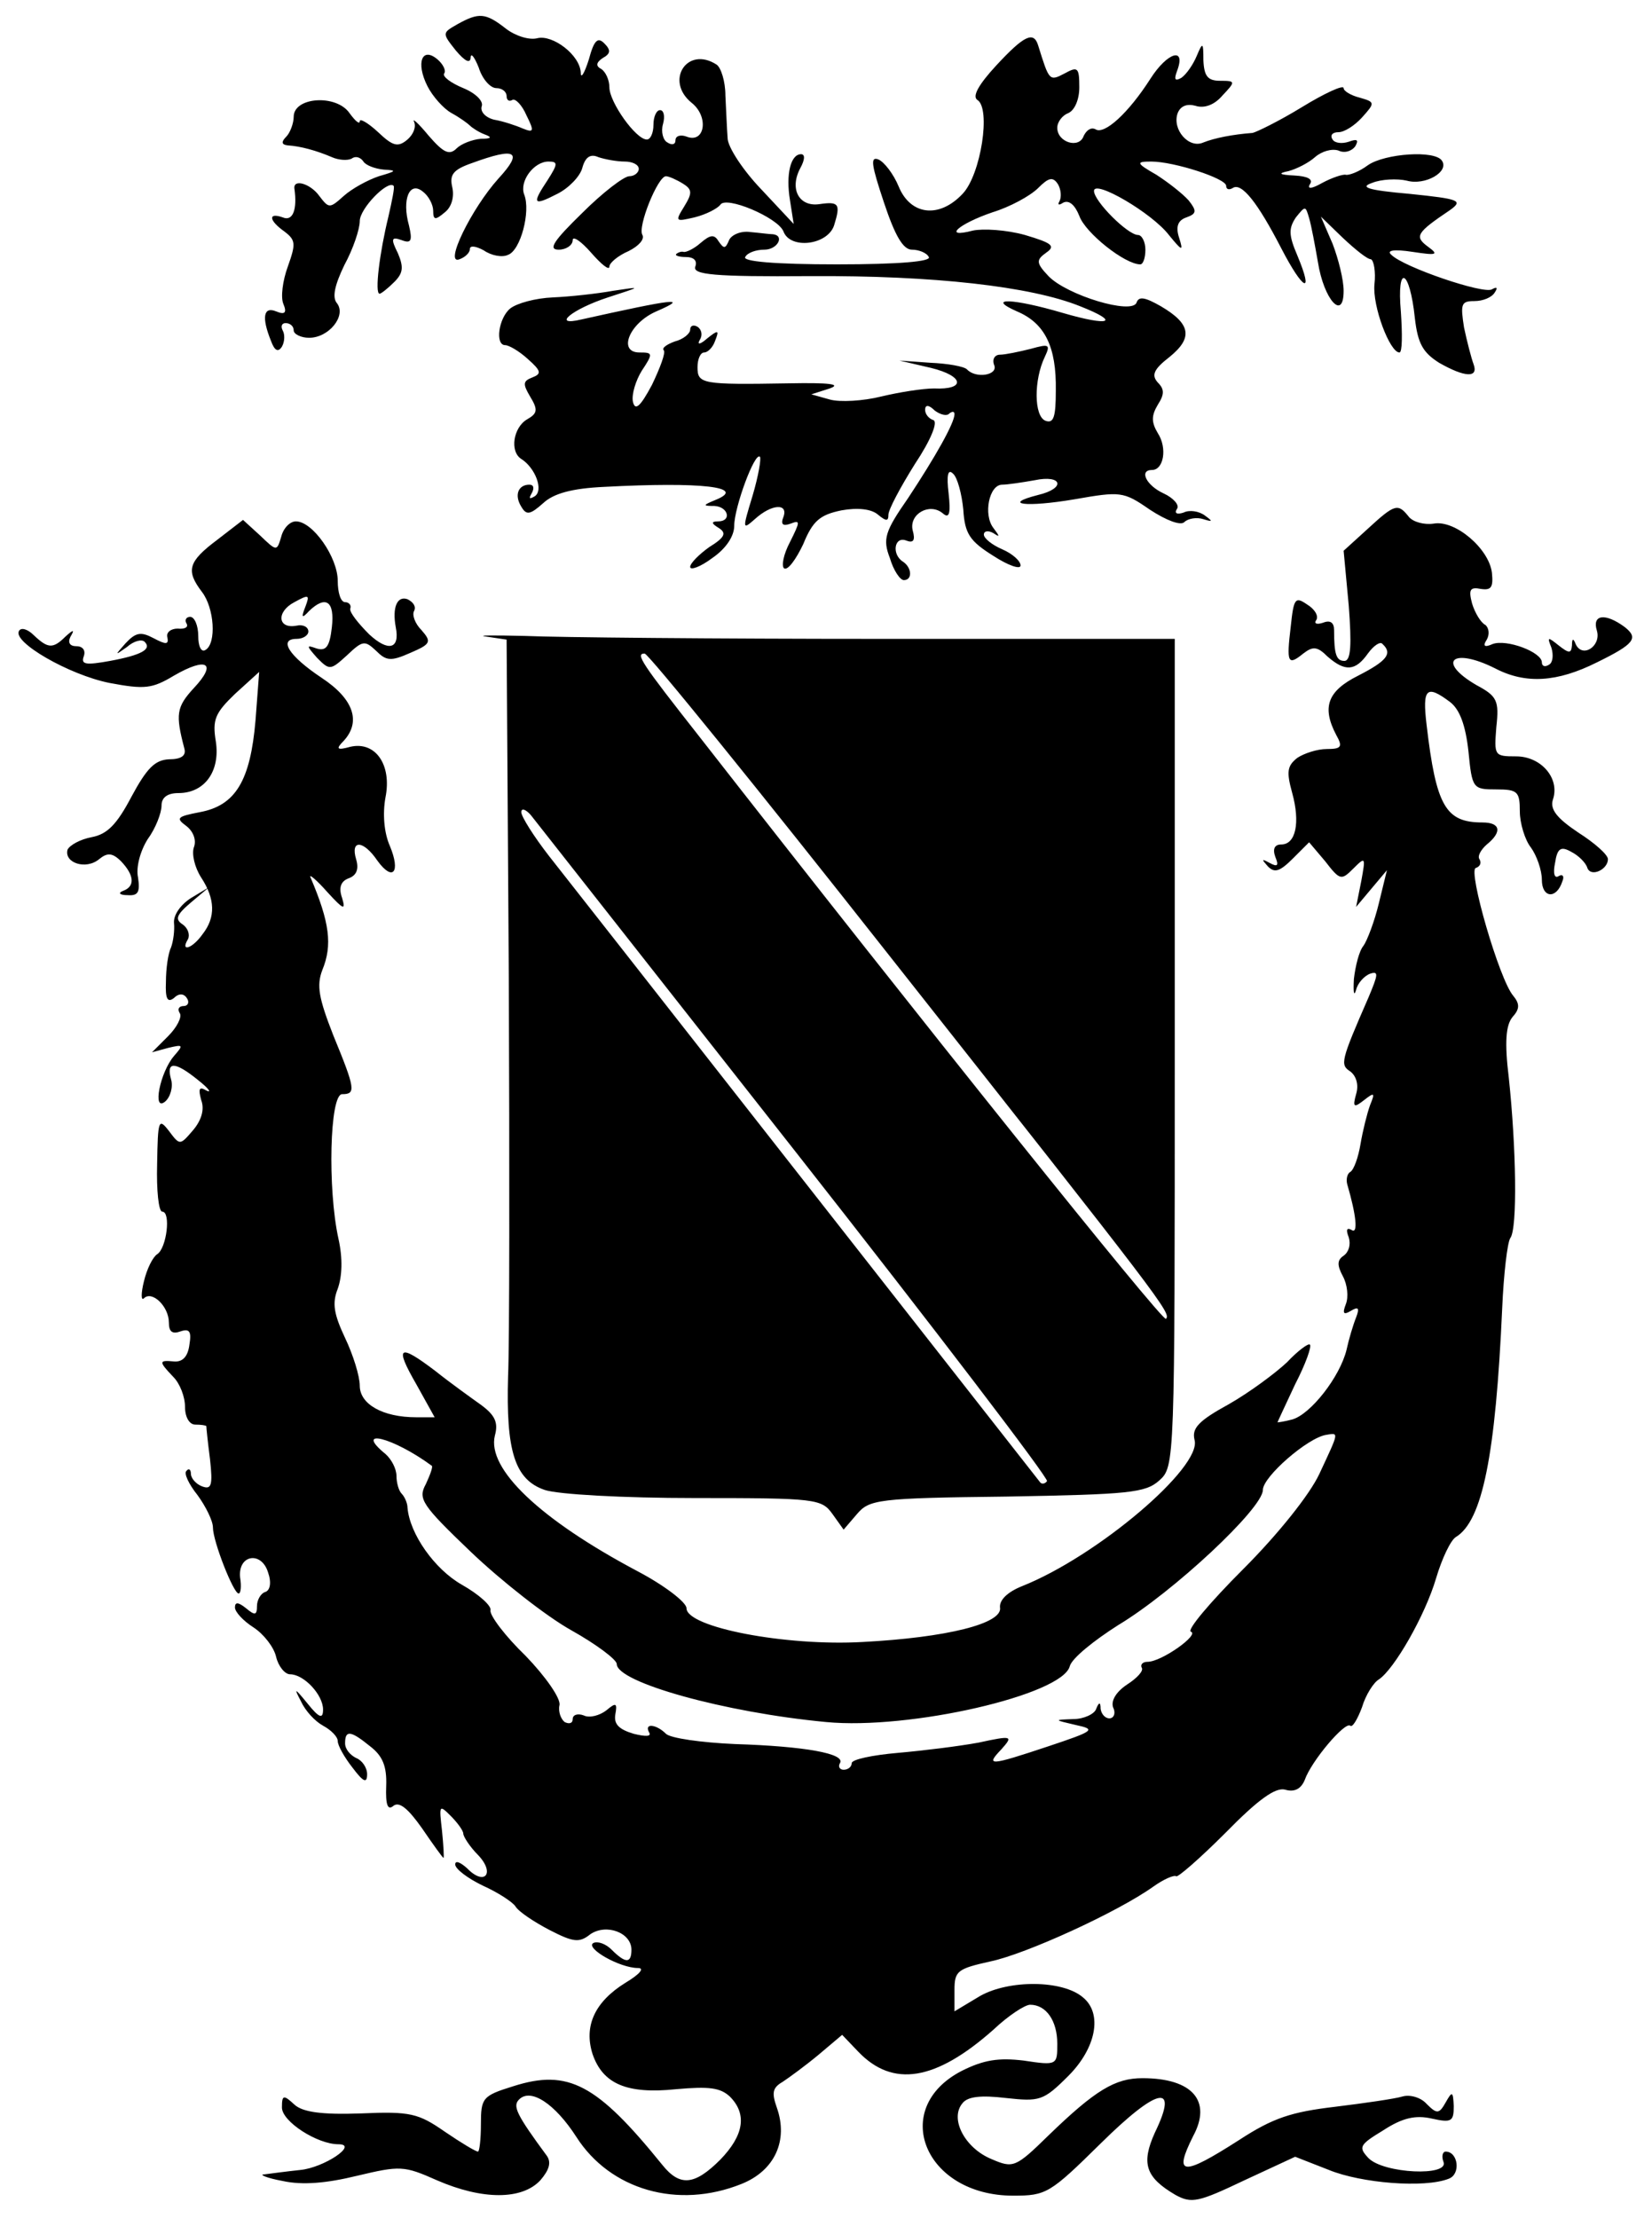 <?xml version="1.0" standalone="no"?>
<!DOCTYPE svg PUBLIC "-//W3C//DTD SVG 20010904//EN"
 "http://www.w3.org/TR/2001/REC-SVG-20010904/DTD/svg10.dtd">
<svg version="1.0" xmlns="http://www.w3.org/2000/svg"
 width="225pt" height="302pt" viewBox="0 0 225 302"
 preserveAspectRatio="xMidYMid meet">
<g transform="translate(0,302) scale(0.1,-0.1)"
fill="#000000" stroke="none">
<path d="M623 2987 c-21 -12 -21 -12 -2 -36 12 -14 19 -18 20 -10 0 8 5 2 11
-13 5 -16 16 -28 24 -28 8 0 14 -5 14 -11 0 -5 3 -8 8 -5 4 2 13 -7 19 -21 11
-22 10 -24 -5 -18 -9 4 -27 10 -39 12 -12 3 -19 11 -17 18 3 7 -8 18 -25 25
-17 7 -29 16 -26 20 3 4 -2 13 -9 19 -21 18 -30 -4 -14 -36 7 -14 22 -31 33
-37 11 -6 22 -14 25 -17 3 -3 12 -9 20 -12 11 -4 9 -6 -5 -6 -12 -1 -27 -7
-33 -13 -10 -10 -18 -6 -38 17 -14 17 -23 25 -20 19 3 -7 -1 -17 -9 -24 -13
-11 -20 -9 -40 10 -14 13 -25 19 -25 15 0 -5 -6 0 -14 11 -18 26 -76 22 -76
-5 0 -9 -5 -22 -10 -27 -7 -7 -7 -11 2 -12 17 -1 39 -7 60 -16 9 -4 21 -5 27
-2 5 4 12 2 16 -4 3 -5 16 -10 28 -11 18 -1 17 -2 -7 -9 -15 -5 -37 -17 -48
-27 -19 -17 -20 -17 -33 0 -12 17 -36 24 -34 10 4 -28 -2 -45 -16 -39 -20 7
-19 -4 2 -19 16 -12 16 -17 5 -48 -7 -19 -10 -42 -6 -51 5 -12 2 -15 -10 -10
-17 7 -20 -8 -7 -40 5 -14 10 -16 15 -8 4 7 4 17 1 22 -3 6 -1 10 4 10 6 0 11
-4 11 -10 0 -5 10 -10 21 -10 27 0 51 30 38 47 -7 8 -3 25 10 52 12 22 21 49
21 60 0 17 38 56 46 48 2 -1 -2 -20 -7 -42 -12 -49 -19 -105 -12 -105 2 0 11
7 20 16 12 12 13 20 5 39 -10 20 -9 23 5 18 13 -5 15 -1 10 20 -10 36 1 61 19
46 8 -6 14 -18 14 -26 0 -13 3 -13 16 -2 9 7 13 21 10 34 -4 17 1 24 27 33 60
22 70 16 36 -21 -37 -41 -75 -119 -53 -110 8 3 14 9 14 14 0 5 8 4 19 -2 10
-7 25 -10 33 -6 17 6 31 59 22 82 -7 18 13 45 33 45 13 0 13 -3 -1 -25 -22
-33 -20 -36 13 -19 16 8 31 24 34 35 4 15 11 20 22 15 9 -3 25 -6 36 -6 10 0
19 -4 19 -10 0 -5 -6 -10 -13 -10 -7 0 -36 -22 -64 -50 -39 -38 -47 -50 -32
-50 10 0 19 6 19 13 0 6 11 -1 25 -17 14 -16 25 -25 25 -19 0 5 12 15 26 21
14 7 22 16 19 22 -7 11 21 80 32 80 4 0 15 -5 23 -10 13 -8 13 -13 2 -31 -13
-21 -12 -21 14 -15 16 4 31 12 35 17 7 13 78 -17 86 -36 9 -25 60 -19 69 8 9
29 7 33 -20 29 -28 -4 -41 21 -26 49 6 11 7 19 1 19 -14 0 -21 -27 -15 -63 l5
-32 -44 47 c-25 26 -46 58 -46 70 -1 13 -2 39 -3 58 0 19 -6 38 -12 42 -40 26
-71 -22 -34 -52 24 -19 18 -56 -7 -46 -8 3 -15 1 -15 -5 0 -6 -5 -7 -11 -3 -6
3 -9 15 -6 25 3 11 1 19 -4 19 -5 0 -9 -9 -9 -20 0 -11 -4 -20 -9 -20 -15 0
-51 51 -51 71 0 10 -5 21 -11 25 -8 4 -7 9 2 15 11 6 11 11 2 20 -9 9 -14 4
-21 -22 -6 -19 -11 -27 -11 -18 -1 24 -38 52 -59 47 -11 -3 -30 3 -43 13 -28
22 -37 22 -66 6z"/>
<path d="M1357 2931 c-24 -26 -33 -42 -26 -47 19 -11 5 -102 -20 -128 -32 -34
-71 -29 -87 10 -7 17 -20 34 -28 37 -11 4 -9 -8 8 -59 15 -45 26 -64 38 -64 9
0 20 -4 23 -10 4 -6 -40 -10 -125 -10 -85 0 -129 4 -125 10 3 6 15 10 26 10
18 0 28 19 12 21 -5 0 -19 2 -31 3 -13 2 -26 -4 -29 -11 -5 -12 -7 -12 -14 -2
-6 10 -11 10 -25 -2 -9 -8 -20 -13 -23 -12 -3 1 -8 -1 -10 -3 -2 -2 4 -4 13
-4 11 0 16 -5 13 -13 -4 -11 25 -14 156 -13 169 1 301 -14 368 -41 56 -22 41
-28 -24 -9 -68 20 -105 21 -62 2 38 -16 54 -48 53 -108 0 -36 -3 -45 -14 -41
-16 6 -16 56 -1 87 8 17 6 18 -19 11 -16 -4 -35 -8 -42 -8 -7 0 -11 -6 -8 -14
6 -14 -25 -19 -37 -6 -4 4 -26 8 -50 9 l-42 3 43 -10 c45 -11 48 -30 4 -28
-15 0 -47 -5 -72 -11 -24 -6 -56 -8 -70 -4 l-25 7 25 8 c17 6 -1 8 -55 7 -119
-2 -125 -1 -125 22 0 11 4 20 9 20 5 0 12 7 15 16 6 15 4 15 -11 3 -9 -8 -14
-9 -10 -2 4 6 3 14 -3 18 -5 3 -10 2 -10 -4 0 -5 -9 -13 -21 -16 -11 -4 -18
-9 -15 -12 3 -3 -5 -24 -16 -47 -16 -30 -23 -36 -26 -23 -2 10 4 29 12 42 16
24 15 25 -3 25 -30 0 -14 40 23 56 46 20 24 17 -102 -11 -42 -10 -13 14 36 30
46 15 47 15 7 9 -22 -4 -59 -8 -82 -9 -24 -1 -49 -8 -58 -15 -16 -13 -21 -50
-7 -50 5 0 19 -8 31 -19 18 -16 19 -20 6 -25 -13 -5 -13 -9 -3 -26 11 -18 10
-23 -4 -31 -19 -11 -24 -44 -8 -54 19 -12 31 -43 18 -51 -7 -4 -8 -3 -4 4 4 7
3 12 -3 12 -15 0 -21 -14 -11 -30 7 -12 12 -11 30 5 14 13 39 20 83 22 132 7
196 0 151 -18 -17 -7 -17 -8 -1 -8 19 -1 24 -21 5 -21 -10 0 -9 -3 1 -9 11 -7
8 -13 -13 -26 -14 -10 -26 -22 -26 -27 0 -5 14 0 30 12 19 13 30 30 30 44 0
25 28 101 35 94 2 -2 -2 -26 -10 -53 -14 -46 -14 -47 3 -32 23 21 46 22 39 3
-4 -10 -1 -13 10 -9 13 5 13 3 -1 -25 -9 -17 -12 -33 -8 -36 5 -3 16 12 26 33
13 32 23 40 52 46 22 4 41 2 50 -6 11 -9 14 -9 14 0 0 7 16 37 36 69 22 33 32
58 25 60 -6 2 -11 8 -11 14 0 7 5 7 13 -1 8 -6 17 -8 20 -4 4 3 7 3 7 -1 0
-12 -26 -58 -63 -114 -32 -46 -35 -56 -25 -82 5 -17 14 -30 19 -30 12 0 11 17
-1 25 -16 10 -12 35 4 29 10 -4 13 0 9 14 -5 22 23 38 41 23 9 -8 11 0 8 27
-3 25 -1 34 6 27 6 -5 12 -28 14 -49 2 -33 9 -43 41 -63 20 -13 37 -19 37 -13
0 6 -11 16 -25 22 -14 6 -25 15 -25 20 0 5 6 6 13 2 9 -6 9 -5 0 7 -14 18 -6
59 12 59 7 0 27 3 44 6 38 8 43 -11 5 -20 -51 -13 -16 -17 49 -6 63 11 67 11
103 -14 23 -15 42 -22 47 -17 5 5 17 7 26 4 13 -4 13 -3 2 5 -8 6 -21 8 -29 4
-9 -3 -13 -1 -9 5 4 5 -5 15 -18 21 -24 11 -34 32 -16 32 16 0 21 30 8 50 -9
15 -9 24 0 39 9 14 9 21 0 30 -9 10 -6 18 16 35 32 26 29 45 -12 69 -21 12
-30 14 -33 5 -6 -17 -95 10 -120 36 -17 18 -17 22 -3 32 13 9 8 13 -29 24 -25
7 -57 9 -71 6 -42 -11 -20 9 27 25 23 7 51 22 62 33 14 14 20 16 27 5 4 -7 5
-17 2 -23 -3 -5 -1 -6 5 -2 8 4 16 -3 22 -18 8 -23 62 -66 83 -66 4 0 7 9 7
20 0 11 -5 20 -10 20 -14 0 -60 46 -60 60 0 16 79 -30 102 -60 18 -22 20 -23
14 -4 -5 15 -2 24 10 28 14 5 14 9 3 23 -8 9 -27 24 -44 35 -28 16 -28 18 -7
18 31 0 102 -23 102 -33 0 -5 4 -6 9 -3 12 8 34 -20 66 -82 30 -58 45 -65 22
-10 -12 28 -12 37 -2 52 13 16 13 16 18 -1 3 -10 8 -37 12 -60 8 -51 35 -81
35 -39 0 15 -7 43 -15 64 l-16 37 30 -29 c16 -15 33 -29 38 -29 4 -1 7 -17 5
-34 -3 -30 21 -93 34 -93 4 0 4 25 2 55 -6 67 12 59 19 -8 4 -35 11 -47 33
-61 35 -20 54 -21 47 -2 -3 8 -9 31 -13 50 -5 32 -4 36 14 36 12 0 24 5 28 12
4 6 3 8 -4 4 -11 -7 -120 30 -137 47 -7 6 3 8 29 4 33 -5 36 -4 21 7 -19 14
-16 19 30 50 18 13 13 15 -55 22 -57 5 -69 9 -51 15 12 5 34 6 47 3 25 -7 58
12 48 27 -9 15 -78 10 -101 -6 -12 -9 -26 -14 -30 -13 -4 1 -19 -4 -32 -11
-14 -8 -21 -9 -17 -2 5 7 -3 11 -21 12 -21 1 -23 3 -8 6 11 3 27 11 36 19 9 8
23 12 32 9 8 -4 18 -1 23 6 5 9 2 10 -9 6 -9 -3 -19 -2 -22 3 -4 6 0 10 8 10
8 0 22 9 32 20 18 20 18 21 -3 27 -12 3 -22 9 -22 13 0 5 -26 -7 -57 -26 -31
-19 -62 -34 -67 -35 -27 -2 -52 -7 -67 -13 -20 -9 -43 18 -35 40 4 10 13 13
24 10 12 -4 26 1 37 14 18 19 18 20 -3 20 -17 0 -22 6 -23 28 0 25 -1 25 -9 6
-5 -12 -14 -25 -21 -30 -9 -5 -10 -2 -6 9 13 34 -13 26 -36 -10 -30 -47 -63
-77 -75 -69 -6 3 -12 -1 -16 -9 -6 -18 -36 -9 -36 11 0 8 7 17 15 20 9 4 15
19 15 35 0 27 -2 29 -20 19 -21 -11 -21 -10 -36 38 -6 20 -19 14 -57 -27z"/>
<path d="M1863 2300 l-33 -30 7 -75 c4 -53 3 -75 -6 -75 -11 0 -14 9 -14 42 0
10 -5 14 -15 10 -9 -3 -13 -1 -9 4 3 6 -3 15 -13 21 -16 11 -18 8 -22 -30 -6
-50 -4 -54 17 -37 13 10 19 10 33 -4 24 -21 38 -20 55 4 8 11 17 17 20 13 14
-13 6 -23 -33 -43 -42 -21 -50 -43 -30 -81 9 -16 7 -19 -13 -19 -13 0 -31 -6
-40 -12 -14 -11 -15 -19 -7 -48 11 -40 5 -70 -15 -70 -9 0 -12 -6 -8 -17 5
-12 3 -14 -8 -8 -11 6 -11 5 -2 -5 9 -9 16 -7 34 11 l22 22 22 -26 c20 -26 22
-26 38 -10 17 17 17 16 11 -17 l-7 -35 21 25 21 25 -11 -45 c-6 -25 -16 -51
-21 -58 -6 -7 -11 -28 -13 -45 -1 -18 0 -25 3 -15 2 9 11 19 19 22 12 4 11 -1
-2 -32 -38 -87 -39 -92 -25 -101 8 -6 12 -18 8 -31 -5 -18 -3 -19 11 -8 14 11
15 10 8 -7 -4 -11 -10 -35 -13 -53 -3 -18 -9 -35 -14 -38 -4 -2 -6 -10 -4 -17
12 -41 15 -68 6 -62 -7 4 -8 0 -4 -10 3 -10 0 -20 -7 -25 -9 -6 -9 -13 -1 -28
6 -11 8 -28 4 -38 -5 -13 -3 -15 7 -9 10 6 12 4 7 -9 -4 -10 -10 -30 -13 -44
-9 -37 -49 -88 -74 -95 -11 -3 -20 -4 -20 -4 0 1 11 24 24 52 14 27 23 52 20
54 -2 2 -16 -8 -31 -24 -16 -15 -51 -41 -79 -57 -42 -23 -51 -33 -47 -49 10
-37 -132 -158 -235 -199 -20 -8 -31 -19 -30 -29 4 -22 -73 -41 -187 -47 -105
-6 -240 20 -240 46 0 8 -30 31 -66 50 -134 71 -206 140 -195 185 5 18 0 28
-19 42 -14 10 -42 30 -62 46 -50 38 -56 34 -26 -18 l25 -45 -25 0 c-46 0 -77
18 -77 43 0 13 -9 42 -20 65 -15 32 -18 47 -10 67 6 17 7 41 1 68 -15 68 -12
197 5 197 19 0 18 7 -12 80 -20 51 -23 68 -15 89 14 34 10 65 -16 126 -3 6 8
-3 23 -20 22 -24 25 -25 20 -8 -5 14 -2 23 9 27 11 4 14 13 10 26 -8 27 10 26
29 -2 21 -29 32 -16 17 20 -8 18 -10 44 -6 66 9 45 -14 77 -48 69 -18 -5 -20
-3 -9 8 24 26 14 57 -30 86 -45 30 -59 53 -34 53 9 0 16 5 16 10 0 6 -7 10
-16 8 -26 -5 -28 19 -3 32 20 11 21 10 15 -6 -6 -15 -5 -17 5 -6 23 22 35 13
31 -22 -3 -27 -8 -33 -21 -29 -14 5 -14 4 1 -13 17 -17 18 -17 41 4 21 20 24
20 39 6 14 -14 20 -15 47 -3 28 12 29 15 15 31 -9 9 -13 21 -10 26 3 6 -1 12
-9 16 -14 5 -21 -11 -16 -38 6 -30 -10 -34 -36 -10 -15 15 -27 30 -26 35 2 5
-2 9 -7 9 -6 0 -10 13 -10 29 0 32 -34 81 -57 81 -8 0 -17 -9 -20 -21 -6 -20
-6 -20 -29 2 l-23 21 -35 -27 c-40 -30 -43 -42 -21 -71 17 -22 20 -70 5 -79
-6 -4 -10 5 -10 19 0 14 -5 26 -11 26 -5 0 -8 -4 -5 -9 3 -5 -2 -8 -12 -7 -9
0 -16 -5 -14 -12 2 -10 -2 -10 -19 -1 -17 9 -24 8 -38 -7 -15 -17 -15 -17 2
-5 9 8 20 11 24 7 10 -10 -4 -18 -47 -26 -33 -6 -40 -5 -36 6 3 8 -1 14 -10
14 -9 0 -12 5 -8 13 6 10 4 10 -7 0 -17 -17 -24 -16 -43 2 -8 8 -17 11 -20 6
-10 -15 68 -60 123 -71 48 -9 58 -8 88 10 45 26 59 17 27 -17 -24 -26 -25 -36
-13 -82 3 -10 -4 -15 -21 -15 -19 -1 -30 -12 -51 -51 -20 -38 -33 -51 -54 -55
-16 -3 -30 -11 -33 -17 -5 -18 25 -28 43 -13 11 9 18 9 30 -3 18 -19 19 -34 3
-40 -8 -3 -5 -6 6 -6 14 -1 17 4 14 24 -3 14 3 36 13 52 11 15 19 36 19 46 0
11 8 17 23 17 36 0 57 30 51 70 -5 30 -1 39 26 65 l33 30 -5 -66 c-7 -82 -27
-116 -76 -125 -31 -6 -33 -8 -18 -19 9 -7 14 -19 10 -29 -3 -9 1 -27 10 -41
19 -29 20 -54 2 -77 -14 -20 -31 -25 -20 -7 3 6 0 15 -7 20 -11 7 -9 13 11 30
l25 21 -25 -15 c-14 -9 -24 -23 -23 -34 1 -10 -1 -25 -4 -33 -4 -8 -7 -29 -7
-47 -1 -23 2 -29 11 -22 7 7 14 6 18 -1 3 -5 1 -10 -5 -10 -6 0 -9 -4 -5 -10
3 -5 -4 -19 -16 -31 l-22 -22 22 6 c21 5 21 4 8 -11 -19 -22 -30 -77 -12 -62
7 6 11 20 8 30 -7 25 5 25 37 -1 14 -11 19 -18 11 -14 -10 6 -11 2 -7 -13 5
-13 0 -28 -11 -41 -18 -21 -18 -21 -33 -1 -14 18 -15 15 -16 -45 -1 -36 2 -65
7 -65 12 0 6 -50 -7 -58 -6 -4 -14 -20 -18 -37 -4 -16 -4 -27 0 -23 11 11 34
-11 34 -33 0 -13 5 -16 16 -12 12 4 15 0 12 -18 -2 -16 -9 -24 -21 -23 -21 2
-21 0 -1 -21 9 -9 16 -27 16 -41 0 -14 6 -24 14 -24 8 0 14 -1 15 -2 0 -2 2
-22 5 -45 4 -36 2 -42 -11 -37 -8 3 -15 11 -15 17 0 6 -3 8 -6 4 -4 -3 3 -18
15 -33 11 -15 21 -35 21 -44 0 -19 28 -90 35 -90 3 0 4 10 2 22 -3 31 29 36
38 7 5 -14 3 -25 -4 -27 -6 -2 -11 -11 -11 -19 0 -13 -3 -13 -15 -3 -10 8 -15
9 -15 1 0 -6 11 -18 25 -27 14 -9 28 -27 31 -40 3 -13 12 -24 19 -24 19 0 45
-28 45 -48 0 -13 -5 -12 -21 8 -18 22 -19 22 -9 3 6 -13 19 -27 30 -33 11 -6
20 -15 20 -21 0 -6 9 -22 20 -36 15 -20 20 -22 20 -9 0 9 -7 19 -15 22 -8 4
-15 12 -15 20 0 18 7 18 34 -4 17 -13 23 -27 22 -54 -1 -26 2 -34 10 -27 8 6
20 -4 39 -31 15 -22 28 -40 29 -40 1 0 0 17 -2 37 -4 35 -4 36 12 20 9 -9 17
-20 17 -24 0 -4 9 -18 20 -29 24 -25 9 -43 -15 -18 -9 8 -16 11 -16 5 0 -6 17
-19 38 -29 20 -9 40 -22 44 -28 4 -7 25 -21 46 -32 33 -17 41 -18 56 -6 22 15
56 2 56 -21 0 -19 -8 -19 -27 0 -8 8 -19 12 -25 9 -11 -7 36 -34 61 -34 9 0 3
-8 -17 -20 -42 -26 -57 -59 -45 -97 14 -41 47 -55 114 -48 45 4 60 2 73 -10
24 -24 19 -53 -13 -86 -35 -35 -55 -37 -79 -7 -89 110 -128 131 -203 107 -42
-13 -44 -16 -44 -52 0 -20 -2 -37 -4 -37 -3 0 -23 12 -45 27 -36 25 -47 28
-114 25 -55 -2 -80 2 -91 12 -15 14 -17 13 -17 -4 0 -19 48 -50 77 -50 28 0
-20 -32 -52 -35 -19 -2 -41 -5 -49 -6 -8 0 3 -5 25 -9 27 -6 60 -3 101 7 59
14 64 14 109 -6 62 -27 116 -27 141 0 12 14 15 24 9 33 -42 57 -47 68 -38 77
16 16 49 -6 78 -51 46 -72 138 -99 225 -64 45 18 64 59 48 104 -7 20 -6 27 8
35 9 6 31 22 49 37 l32 27 22 -23 c47 -49 105 -40 184 30 20 19 43 34 50 34
22 0 37 -22 37 -53 0 -29 0 -30 -46 -23 -34 4 -54 1 -84 -14 -99 -51 -51 -170
70 -170 45 0 50 3 119 71 78 77 107 83 74 15 -19 -42 -13 -61 28 -85 22 -12
31 -10 94 20 l69 32 46 -18 c44 -18 130 -25 163 -12 17 6 13 37 -4 37 -4 0 -6
-6 -3 -14 8 -20 -81 -16 -102 5 -14 15 -13 18 20 38 26 17 44 21 66 16 27 -6
30 -4 30 17 -1 20 -2 21 -11 5 -9 -16 -12 -16 -26 -2 -8 9 -23 13 -33 10 -10
-3 -51 -9 -92 -14 -59 -7 -84 -15 -130 -45 -78 -50 -90 -49 -63 5 26 48 -1 79
-69 79 -37 0 -64 -16 -128 -78 -45 -44 -48 -45 -78 -32 -36 15 -57 55 -39 76
7 9 25 11 59 7 46 -5 51 -4 85 30 38 38 47 85 20 107 -28 24 -101 24 -140 2
l-35 -21 0 29 c0 26 4 29 49 39 48 10 173 67 222 102 14 10 28 16 31 14 2 -2
32 24 67 59 45 46 68 62 81 59 13 -4 22 1 27 13 9 26 55 80 62 74 3 -3 10 9
16 25 5 17 16 34 23 38 21 14 63 87 78 138 8 27 20 52 27 56 36 22 54 111 63
312 2 46 7 89 11 95 10 13 8 124 -2 218 -6 49 -4 72 5 83 10 11 10 18 1 29
-19 22 -62 171 -51 174 6 2 8 7 5 12 -3 4 2 13 10 20 21 17 19 30 -6 30 -50 0
-63 22 -76 133 -6 50 0 55 32 31 13 -10 21 -31 25 -67 5 -51 6 -52 38 -52 29
0 32 -3 32 -30 0 -16 7 -39 15 -49 8 -11 15 -31 15 -44 0 -25 20 -27 28 -2 3
7 0 10 -5 7 -6 -4 -8 4 -5 18 3 20 8 23 22 15 10 -5 20 -15 22 -22 5 -13 28
-2 28 12 0 6 -18 22 -40 36 -30 20 -39 32 -35 45 10 29 -16 59 -50 59 -30 0
-30 1 -27 40 4 36 1 42 -27 57 -55 32 -33 52 25 23 42 -22 85 -19 139 8 51 25
57 33 38 48 -27 20 -45 17 -38 -5 6 -21 -20 -38 -29 -18 -3 8 -5 8 -5 -2 -1
-11 -4 -11 -18 0 -15 12 -16 12 -10 -3 3 -10 2 -20 -3 -23 -6 -4 -10 -2 -10 3
0 14 -48 32 -67 25 -11 -5 -14 -3 -8 6 4 7 3 16 -2 20 -6 3 -14 16 -18 29 -5
19 -3 23 12 20 14 -2 17 2 15 22 -4 33 -50 72 -79 67 -13 -2 -28 2 -34 9 -15
19 -19 18 -56 -16z m-1275 -1276 c2 -1 -2 -12 -8 -25 -11 -20 -6 -28 62 -93
41 -39 102 -87 136 -106 34 -19 62 -40 62 -46 0 -25 147 -66 285 -79 114 -11
322 37 332 76 3 11 33 35 66 56 75 45 197 159 197 184 0 18 61 71 86 75 18 3
18 5 -9 -53 -13 -28 -56 -82 -104 -130 -45 -45 -77 -83 -71 -85 12 -4 -40 -41
-59 -41 -7 0 -10 -4 -8 -8 3 -4 -6 -14 -20 -23 -15 -10 -22 -22 -19 -31 4 -8
1 -15 -5 -15 -6 0 -11 6 -12 13 0 9 -2 10 -6 0 -2 -7 -17 -14 -31 -14 -27 -1
-27 -1 3 -8 28 -6 26 -8 -37 -29 -81 -27 -86 -27 -64 -4 16 18 15 19 -31 9
-27 -5 -76 -11 -110 -14 -35 -3 -63 -9 -63 -14 0 -5 -5 -9 -11 -9 -5 0 -8 4
-5 9 8 13 -48 23 -143 26 -46 2 -88 8 -94 14 -13 13 -30 15 -23 2 4 -6 -5 -6
-21 -2 -20 6 -27 13 -25 26 3 16 1 17 -12 6 -9 -7 -23 -11 -31 -7 -8 3 -15 1
-15 -5 0 -6 -5 -7 -11 -4 -5 4 -9 14 -7 23 2 9 -19 39 -46 67 -28 27 -49 55
-48 62 2 6 -16 22 -39 35 -37 21 -71 69 -74 105 0 6 -4 15 -8 19 -4 4 -7 15
-7 24 0 10 -7 23 -15 30 -44 36 10 23 63 -16z"/>
<path d="M663 2153 l27 -4 3 -462 c1 -254 1 -498 -1 -541 -3 -102 9 -141 50
-155 18 -6 106 -11 204 -11 166 0 173 -1 188 -22 l15 -21 18 21 c17 20 28 22
204 24 167 3 189 5 208 22 21 19 21 23 21 583 l0 563 -402 0 c-222 0 -439 2
-483 4 -44 1 -68 1 -52 -1z m548 -434 c376 -476 384 -487 377 -495 -5 -4 -335
408 -634 791 -81 103 -89 115 -76 115 5 0 155 -185 333 -411z m-127 -268 c191
-243 345 -445 342 -448 -3 -4 -7 -4 -9 -2 -113 144 -642 819 -669 853 -21 27
-38 54 -38 60 0 6 6 4 13 -4 7 -9 169 -215 361 -459z"/>
</g>
</svg>
